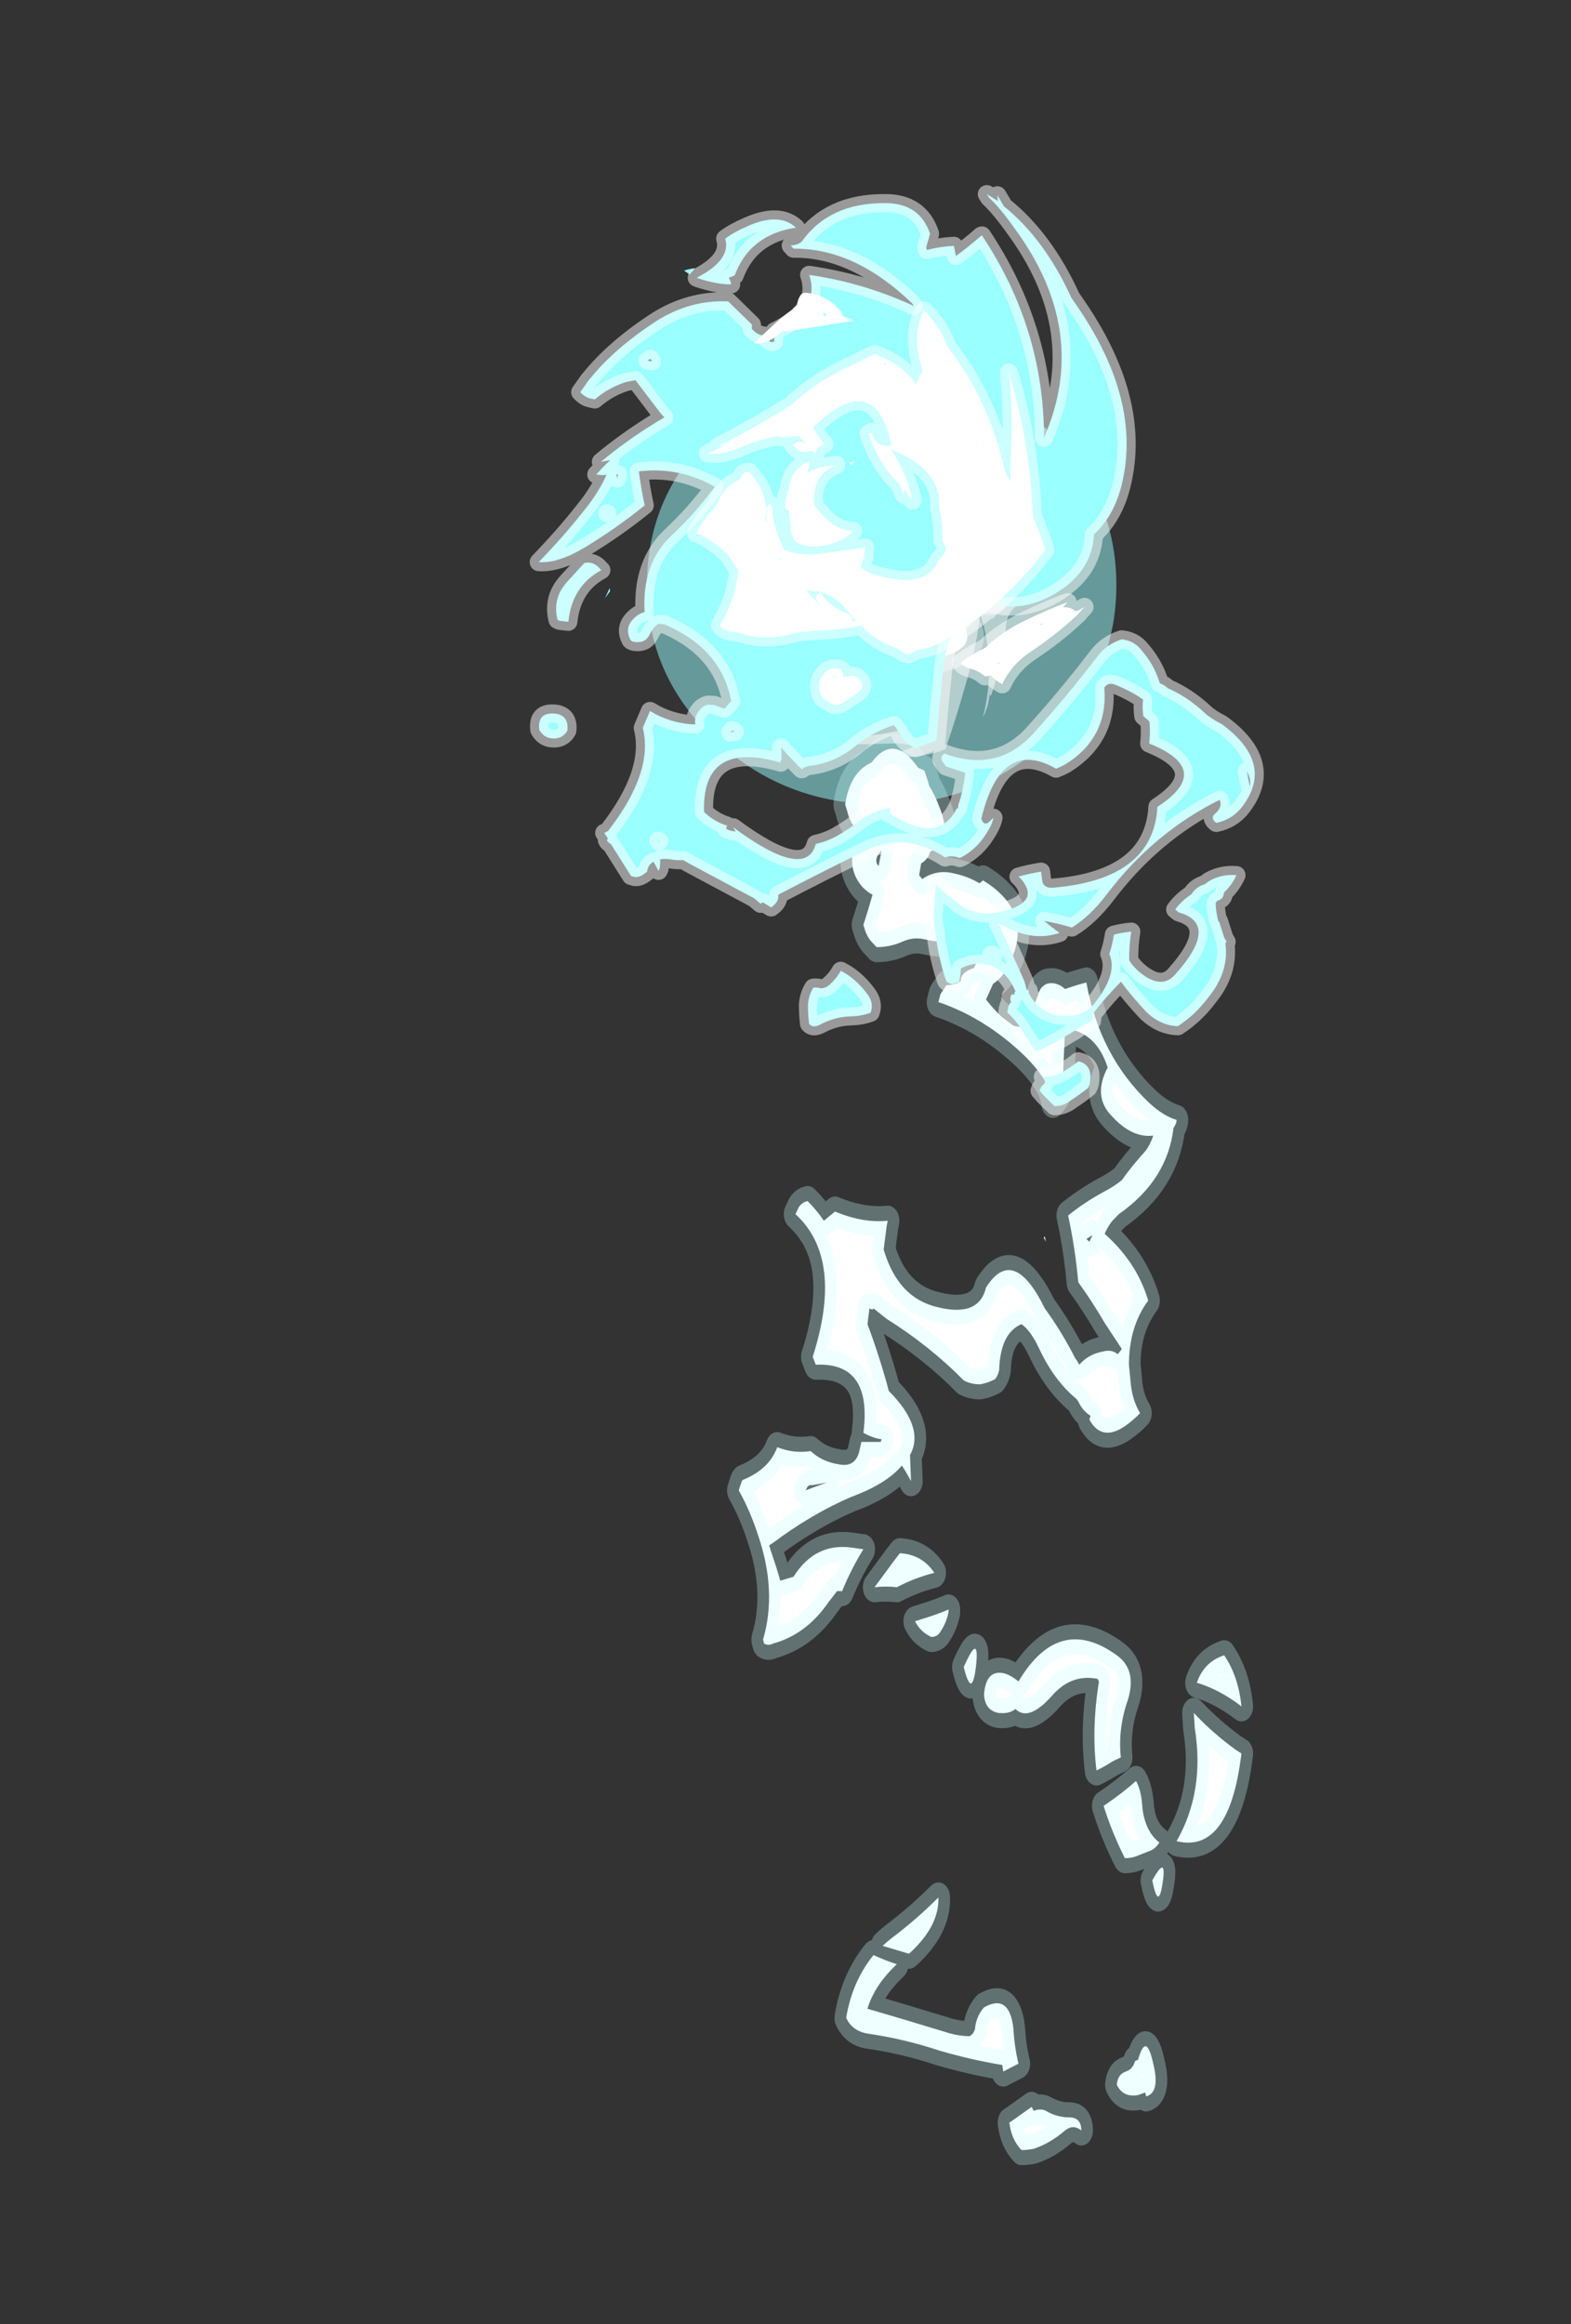<?xml version="1.0" encoding="UTF-8" standalone="no"?>
<svg xmlns:ffdec="https://www.free-decompiler.com/flash" xmlns:xlink="http://www.w3.org/1999/xlink" ffdec:objectType="frame" height="89.4px" width="60.45px" xmlns="http://www.w3.org/2000/svg">
  <rect width="100%" height="100%" fill="#333333" stroke="none"/>
  <g transform="matrix(1.0, 0.0, 0.0, 1.0, 35.4, 16.6)">
    <use ffdec:characterId="992" height="17.3" transform="matrix(1.098, 0.0, 0.0, 0.976, -10.506, -2.537)" width="16.45" xlink:href="#shape0"/>
    <use ffdec:characterId="990" height="15.15" transform="matrix(1.032, 0.0, 0.0, 0.916, -8.62, -1.337)" width="14.3" xlink:href="#shape1"/>
    <use ffdec:characterId="1112" height="28.25" transform="matrix(0.0, -1.007, 0.78, 0.0, -8.301, 67.866)" width="57.0" xlink:href="#shape2"/>
    <use ffdec:characterId="596" height="45.4" transform="matrix(-0.21, -0.569, 0.569, -0.21, -8.158, 32.035)" width="62.65" xlink:href="#shape3"/>
  </g>
  <defs>
    <g id="shape0" transform="matrix(1.0, 0.0, 0.0, 1.0, 8.2, 8.7)">
      <path d="M8.25 -0.05 Q8.25 3.55 5.85 6.05 3.45 8.6 0.05 8.6 -3.4 8.6 -5.8 6.05 -8.2 3.55 -8.2 -0.05 -8.2 -3.65 -5.8 -6.15 -3.4 -8.7 0.05 -8.7 3.45 -8.7 5.85 -6.15 8.25 -3.65 8.25 -0.05" fill="#99ffff" fill-opacity="0.502" fill-rule="evenodd" stroke="none"/>
    </g>
    <g id="shape1" transform="matrix(1.0, 0.0, 0.0, 1.0, 6.9, 7.95)">
      <path d="M2.65 -7.05 Q3.25 -6.3 4.05 -5.5 5.3 -4.25 6.05 -2.9 6.05 -4.3 5.05 -5.45 4.45 -6.15 3.75 -6.8 4.3 -6.6 4.8 -6.35 5.15 -6.15 5.3 -5.75 5.85 -4.55 6.7 -3.55 7.3 -2.8 7.4 -2.0 6.0 -1.75 5.15 -0.6 4.7 0.05 5.4 0.4 L5.6 0.5 5.45 0.55 Q4.7 0.9 4.65 1.75 4.65 2.05 4.5 2.3 4.55 2.8 4.4 3.35 4.3 4.0 4.1 4.6 L4.05 4.55 Q4.0 5.1 3.8 5.5 4.3 3.3 3.7 1.15 3.55 2.6 3.15 4.15 2.8 5.55 2.4 6.85 1.65 7.2 0.5 7.2 L0.0 7.2 Q0.7 7.0 1.3 6.7 L0.65 6.6 Q-0.6 6.65 -1.85 6.65 -2.2 6.4 -2.5 6.15 -0.4 6.6 1.5 5.75 -0.1 5.45 -1.85 5.55 -2.55 5.55 -3.15 5.3 L-3.5 4.5 Q-3.1 4.4 -2.65 4.0 L-3.2 4.0 Q-2.9 3.55 -3.0 3.0 -3.15 2.2 -4.0 2.2 -4.15 2.2 -4.3 2.35 -5.2 2.95 -4.9 3.7 -5.25 3.55 -5.6 3.5 L-5.8 3.4 Q-6.8 1.45 -4.2 0.3 -4.0 0.2 -3.85 0.05 -2.1 0.7 -0.35 -0.8 -1.2 -0.6 -2.1 -0.5 L-2.5 -0.5 Q-1.6 -1.1 -1.4 -2.1 -1.05 -3.75 -3.0 -3.6 -3.7 -3.4 -4.25 -2.95 L-4.3 -3.35 Q-4.55 -4.65 -3.15 -5.35 L-2.6 -5.65 -1.85 -5.6 Q-0.45 -5.55 0.75 -6.1 0.15 -6.25 -0.5 -6.4 -1.15 -6.5 -1.75 -6.45 L-2.0 -6.4 Q-1.8 -6.65 -1.55 -7.0 -1.35 -7.3 -1.1 -7.5 L-0.6 -7.95 Q-0.05 -7.65 0.6 -7.6 1.05 -7.55 1.25 -7.15 L2.65 -7.05 M-6.8 5.85 Q-6.55 5.75 -6.75 5.95 -7.0 6.25 -6.8 5.85 M-5.8 -2.4 Q-5.6 -2.75 -5.35 -3.0 -5.25 -2.7 -5.55 -2.25 -5.8 -1.9 -5.95 -1.9 -5.95 -2.15 -5.8 -2.4" fill="#ffffff" fill-opacity="0.502" fill-rule="evenodd" stroke="none"/>
      <path d="M2.95 -4.4 Q3.15 -4.2 3.1 -3.8 3.05 -3.55 2.8 -3.5 L2.45 -3.4 Q2.15 -3.6 2.05 -3.85 2.0 -4.05 2.0 -4.3 L2.0 -4.4 2.15 -4.6 2.25 -4.7 2.25 -4.75 Q2.65 -4.7 2.95 -4.4 M0.1 -4.0 Q0.0 -3.7 -0.3 -3.7 -0.7 -3.75 -0.85 -4.15 L-0.85 -4.35 Q-0.75 -4.6 -0.55 -4.7 L-0.4 -4.7 Q-0.1 -4.7 0.05 -4.45 0.2 -4.25 0.1 -4.0 M-2.3 -0.75 Q-2.5 -1.1 -2.2 -1.8 -1.65 -3.05 -0.25 -2.9 L0.25 -2.85 0.55 -2.75 0.6 -2.65 0.8 -2.3 Q0.95 -2.05 0.95 -1.75 1.9 -2.0 2.75 -1.65 3.15 -1.5 3.3 -1.15 3.25 -0.3 2.6 0.25 L2.2 0.6 Q4.35 2.55 1.95 3.05 1.6 3.15 1.55 2.7 1.5 1.55 2.0 0.75 L1.7 1.0 Q1.4 1.2 0.95 1.2 L0.8 1.1 Q0.65 0.9 0.6 0.7 0.55 0.55 0.55 0.35 0.6 0.25 0.75 0.2 1.2 0.05 1.55 0.4 L1.6 0.5 2.0 0.25 Q2.4 -0.05 2.5 -0.6 L2.55 -0.8 2.5 -0.85 Q2.1 -1.15 1.65 -1.1 L1.65 -1.0 Q1.75 -0.8 1.6 -0.6 L1.25 -0.3 Q0.65 -0.5 0.2 -0.15 -0.2 0.15 -0.65 0.05 L-0.85 -0.15 -0.85 -0.3 -1.85 -0.4 Q-1.4 -0.65 -0.95 -1.05 L-2.3 -0.75 M4.0 -0.75 L4.15 -0.65 4.35 -0.5 4.4 -0.4 Q4.45 -0.2 4.4 0.05 4.35 0.4 4.05 0.6 3.25 0.6 3.45 -0.25 3.55 -0.7 4.0 -0.75 M-1.5 -0.1 Q-1.4 -0.05 -1.3 0.05 -1.15 0.4 -1.25 0.7 -1.4 1.15 -1.8 1.45 -2.95 1.4 -2.5 0.35 -2.3 -0.1 -1.85 -0.2 L-1.5 -0.1 M-0.75 1.5 L-0.2 1.5 Q0.05 1.55 0.15 1.8 0.35 2.35 0.0 2.85 -0.5 3.5 -1.35 3.05 -1.65 2.75 -1.55 2.3 -1.45 1.65 -0.75 1.5" fill="#ffffff" fill-rule="evenodd" stroke="none"/>
      <path d="M2.95 -4.4 Q3.15 -4.2 3.1 -3.8 3.05 -3.55 2.8 -3.5 L2.45 -3.4 Q2.15 -3.6 2.05 -3.85 2.0 -4.05 2.0 -4.3 L2.0 -4.4 2.15 -4.6 2.25 -4.7 2.25 -4.75 Q2.65 -4.7 2.95 -4.4 M0.1 -4.0 Q0.0 -3.7 -0.3 -3.7 -0.7 -3.75 -0.85 -4.15 L-0.85 -4.35 Q-0.75 -4.6 -0.55 -4.7 L-0.4 -4.7 Q-0.1 -4.7 0.05 -4.45 0.2 -4.25 0.1 -4.0 M-2.3 -0.75 Q-2.5 -1.1 -2.2 -1.8 -1.65 -3.05 -0.25 -2.9 L0.25 -2.85 0.55 -2.75 0.6 -2.65 0.8 -2.3 Q0.95 -2.05 0.95 -1.75 1.9 -2.0 2.75 -1.65 3.15 -1.5 3.3 -1.15 3.25 -0.3 2.6 0.25 L2.2 0.6 Q4.35 2.55 1.95 3.05 1.6 3.15 1.55 2.7 1.5 1.55 2.0 0.75 L1.7 1.0 Q1.4 1.2 0.95 1.2 L0.8 1.1 Q0.65 0.9 0.6 0.7 0.55 0.55 0.55 0.35 0.6 0.25 0.75 0.2 1.2 0.05 1.55 0.4 L1.6 0.5 2.0 0.25 Q2.4 -0.05 2.5 -0.6 L2.55 -0.8 2.5 -0.85 Q2.1 -1.15 1.65 -1.1 L1.65 -1.0 Q1.75 -0.8 1.6 -0.6 L1.25 -0.3 Q0.65 -0.5 0.2 -0.15 -0.2 0.15 -0.65 0.05 L-0.85 -0.15 -0.85 -0.3 -1.85 -0.4 M4.0 -0.75 L4.15 -0.65 4.35 -0.5 4.4 -0.4 Q4.45 -0.2 4.4 0.05 4.35 0.4 4.05 0.6 3.25 0.6 3.45 -0.25 3.55 -0.7 4.0 -0.75 M-1.5 -0.1 Q-1.4 -0.05 -1.3 0.05 -1.15 0.4 -1.25 0.7 -1.4 1.15 -1.8 1.45 -2.95 1.4 -2.5 0.35 -2.3 -0.1 -1.85 -0.2 L-1.5 -0.1 M-0.75 1.5 L-0.2 1.5 Q0.05 1.55 0.15 1.8 0.35 2.35 0.0 2.85 -0.5 3.5 -1.35 3.05 -1.65 2.75 -1.55 2.3 -1.45 1.65 -0.75 1.5 Z" fill="none" stroke="#ffffff" stroke-linecap="round" stroke-linejoin="round" stroke-opacity="0.353" stroke-width="1.25"/>
    </g>
    <g id="shape2" transform="matrix(1.0, 0.0, 0.0, 1.0, 55.9, 9.75)">
      <path d="M-49.1 -2.75 Q-47.7 -2.45 -46.7 -1.4 -46.9 -0.85 -47.05 -0.25 -47.85 -1.35 -48.75 -1.7 L-49.15 0.05 -49.7 2.4 Q-49.8 2.9 -49.8 3.35 L-49.7 3.5 -49.55 3.6 Q-49.05 3.65 -48.7 4.05 -48.15 5.3 -49.5 5.5 -50.2 5.55 -50.85 5.75 L-51.15 5.0 -50.9 4.95 Q-50.7 3.4 -50.35 1.85 -49.9 0.1 -49.7 -1.7 -49.6 -2.45 -49.1 -2.75 M-34.8 -6.8 L-34.65 -6.85 Q-32.8 -6.15 -30.65 -7.1 -29.7 -7.5 -28.95 -8.05 L-28.6 -7.9 -28.55 -7.85 Q-28.15 -6.55 -27.3 -6.15 -27.55 -5.35 -27.45 -4.5 -27.85 -3.95 -27.95 -3.15 -28.1 -2.3 -27.45 -2.1 L-27.1 -2.0 Q-27.1 -1.5 -27.1 -1.05 L-27.0 -1.0 Q-26.95 -1.45 -26.75 -1.9 -24.05 -1.45 -24.15 -4.25 L-23.85 -4.4 Q-20.1 -2.85 -18.4 -5.25 L-18.15 -5.1 Q-17.95 -4.95 -17.9 -4.65 -18.25 -4.2 -18.65 -3.85 L-18.3 -3.3 Q-18.75 -1.9 -18.65 -0.7 L-18.85 -0.75 -19.75 -0.9 Q-21.6 -0.2 -21.95 1.75 -22.35 3.8 -21.2 4.15 -19.55 5.5 -22.0 7.05 -22.85 7.85 -23.9 8.55 -24.0 8.65 -24.15 8.75 -23.75 9.2 -23.65 9.9 -23.55 10.35 -23.75 10.65 L-23.55 10.85 -22.55 10.0 Q-21.75 9.4 -21.0 8.7 -19.7 8.55 -18.45 8.2 -17.95 9.0 -17.55 9.95 -17.35 10.45 -17.1 10.85 -16.55 11.35 -16.0 12.0 -15.75 12.25 -15.4 12.4 -15.5 11.35 -14.65 10.35 -13.9 9.4 -12.8 10.15 -11.45 9.6 -11.3 8.05 L-13.05 7.95 Q-13.7 8.0 -14.15 7.45 -13.35 7.35 -12.35 6.05 -10.9 4.1 -10.3 1.8 -10.15 1.85 -10.0 1.9 L-9.65 2.2 Q-9.65 2.6 -9.5 2.9 -9.15 2.9 -9.0 3.55 -8.7 3.75 -8.35 3.9 -7.8 4.1 -7.5 4.45 L-7.55 4.25 -7.6 3.6 Q-7.6 3.2 -7.35 2.85 L-8.0 2.2 Q-8.0 1.65 -7.9 1.1 -7.8 0.55 -8.0 0.0 -8.2 -0.6 -8.2 -1.25 L-7.95 -1.55 Q-7.8 -1.7 -7.6 -1.8 L-7.35 -1.9 Q-6.75 -1.65 -6.2 -1.45 -6.1 -1.7 -5.9 -1.95 -5.1 -2.85 -3.95 -2.15 -3.75 -2.25 -3.6 -2.35 -3.35 -2.6 -3.0 -2.7 L-2.75 -2.8 Q-1.5 -2.55 -1.15 -1.5 0.0 -0.4 -1.35 0.8 L-1.45 1.1 Q-1.75 1.25 -2.05 1.35 -2.35 1.6 -2.75 1.8 -4.2 2.6 -4.55 1.4 L-4.75 1.3 Q-4.95 1.1 -5.0 0.95 L-5.45 0.85 -5.6 1.0 Q-5.2 1.75 -5.4 2.65 -5.5 3.25 -5.75 3.8 L-5.75 3.85 -5.65 4.0 Q-6.9 6.65 -9.0 5.2 -9.4 4.9 -9.6 4.5 L-10.2 4.15 Q-10.55 4.5 -10.85 4.9 L-11.2 5.5 -11.25 5.8 Q-11.1 6.05 -10.7 6.35 L-10.6 6.3 -10.6 6.4 Q-10.3 6.6 -9.95 6.75 -9.7 6.85 -9.6 7.15 -9.55 7.4 -9.6 7.6 -9.65 7.85 -9.8 8.05 -9.65 8.6 -9.55 9.1 -12.35 9.75 -14.15 12.2 -14.65 12.9 -14.8 13.55 -14.95 13.55 -15.1 13.4 -17.1 13.1 -18.4 10.7 L-18.6 10.45 Q-18.8 10.2 -19.15 10.0 -20.25 11.6 -21.7 12.15 -22.7 11.2 -24.15 11.2 L-24.95 11.3 Q-25.55 11.4 -26.0 11.75 -26.25 11.45 -26.5 11.0 -27.1 9.85 -26.25 9.25 L-26.1 9.3 Q-25.9 8.9 -25.55 8.7 L-25.45 8.6 Q-24.75 7.5 -23.5 6.75 -22.85 6.35 -22.6 5.9 -22.95 4.85 -24.35 4.8 -24.55 4.75 -24.7 4.6 -24.85 4.25 -24.9 3.85 -24.9 3.4 -24.75 3.05 -23.45 1.4 -22.4 -0.75 L-22.0 -1.4 -22.05 -1.45 -22.0 -1.6 -22.6 -1.7 -22.7 -1.65 Q-23.75 -1.15 -24.85 -0.75 L-25.15 -0.65 Q-26.55 1.15 -27.6 0.4 L-28.6 0.45 Q-28.3 0.25 -28.0 0.0 -28.7 -0.75 -29.2 -2.5 -29.85 -4.45 -30.95 -6.35 L-31.05 -6.55 -31.3 -6.45 Q-31.85 -6.2 -32.4 -6.0 L-32.25 -5.35 Q-30.9 -4.25 -31.15 -2.35 L-31.2 -1.9 Q-31.95 -2.5 -32.8 -2.95 L-32.8 -3.2 -33.2 -3.6 Q-34.45 -4.7 -34.8 -6.35 -34.9 -6.6 -34.8 -6.8 M-32.65 -1.35 L-31.6 -0.35 -31.35 -0.1 Q-31.4 1.0 -32.1 1.6 -32.3 0.6 -32.65 -0.25 -32.6 -0.8 -32.65 -1.35 M-28.75 -4.55 L-28.8 -4.65 -28.95 -4.75 Q-28.8 -4.25 -28.65 -3.7 L-28.75 -4.4 -28.75 -4.55 M-5.1 -1.15 L-4.5 -1.0 -4.7 -1.2 Q-4.95 -1.35 -5.1 -1.15 M-46.05 -0.5 Q-45.35 0.7 -44.5 1.8 -45.6 1.85 -46.65 0.35 L-46.35 -0.95 Q-46.2 -0.75 -46.05 -0.5 M-19.25 7.05 L-19.45 7.1 -19.3 7.0 -19.25 7.05 M-19.2 9.4 L-19.35 9.1 -19.45 9.25 -19.2 9.4 M-34.55 1.45 Q-34.35 0.9 -33.95 0.65 L-33.85 1.05 Q-33.7 1.7 -33.5 2.3 L-33.6 2.3 Q-34.0 2.2 -34.35 1.9 -34.55 1.75 -34.55 1.45 M-35.7 3.65 Q-36.95 3.45 -35.7 3.05 -34.3 3.85 -35.7 3.65 M-37.45 4.75 Q-37.35 4.1 -36.75 4.05 -35.75 4.15 -35.95 5.1 -36.05 5.45 -36.25 5.75 -33.65 7.75 -35.25 10.6 -35.8 11.6 -36.95 11.15 -38.05 10.65 -39.15 10.8 L-39.3 10.4 Q-39.5 10.0 -39.65 9.6 -38.1 9.35 -36.35 9.7 -36.25 9.75 -36.15 9.65 -35.95 8.35 -36.8 7.4 -37.8 6.25 -37.3 5.6 -37.5 5.3 -37.45 4.75 M-43.85 12.35 Q-42.8 13.1 -44.0 12.85 -45.0 12.65 -43.85 12.35 M-38.85 16.45 L-39.0 16.75 Q-42.85 16.15 -42.35 13.55 -40.45 14.95 -38.05 14.45 L-37.45 14.4 Q-38.2 15.3 -38.85 16.45 M-41.0 9.95 L-40.95 10.05 Q-40.5 10.9 -40.05 11.55 -40.4 11.8 -40.95 11.85 -41.95 11.95 -42.4 12.7 -42.6 12.55 -42.7 12.3 L-42.9 11.65 Q-43.0 11.35 -43.0 11.0 -42.0 10.35 -41.0 9.95 M-37.2 16.75 Q-36.55 15.65 -36.3 14.55 -35.5 14.9 -35.25 15.9 -36.05 16.6 -37.2 16.75 M-54.1 6.5 Q-54.15 6.2 -54.15 5.9 -53.75 5.4 -53.1 5.3 L-53.05 5.4 -52.5 6.4 -52.65 6.5 Q-52.55 6.85 -52.65 7.1 -52.9 7.65 -52.9 8.25 -52.9 8.85 -53.4 8.85 -53.15 8.45 -53.4 8.05 -53.9 7.3 -54.1 6.5 M-50.7 11.65 Q-49.6 12.05 -50.85 12.4 -51.95 12.75 -52.1 12.05 L-51.95 12.0 -52.05 11.65 Q-52.15 10.9 -51.65 10.6 -51.25 10.65 -51.15 11.05 -51.05 11.4 -50.75 11.5 L-50.7 11.65" fill="#ffffff" fill-rule="evenodd" stroke="none"/>
      <path d="M-49.1 -2.75 Q-49.6 -2.45 -49.7 -1.7 -49.9 0.1 -50.35 1.85 -50.7 3.4 -50.9 4.95 L-51.15 5.0 -50.85 5.75 Q-50.2 5.55 -49.5 5.5 -48.15 5.3 -48.7 4.05 -49.05 3.65 -49.55 3.6 L-49.7 3.5 -49.8 3.35 Q-49.8 2.9 -49.7 2.4 L-49.15 0.05 -48.75 -1.7 Q-47.85 -1.35 -47.05 -0.25 -46.9 -0.85 -46.7 -1.4 -47.7 -2.45 -49.1 -2.75 M-34.8 -6.8 L-34.65 -6.85 Q-32.8 -6.15 -30.65 -7.1 -29.7 -7.5 -28.95 -8.05 L-28.6 -7.9 -28.55 -7.85 Q-28.15 -6.55 -27.3 -6.15 -27.55 -5.35 -27.45 -4.5 -27.85 -3.95 -27.95 -3.15 -28.1 -2.3 -27.45 -2.1 L-27.1 -2.0 Q-27.1 -1.5 -27.1 -1.05 L-27.0 -1.0 Q-26.95 -1.45 -26.75 -1.9 -24.05 -1.45 -24.15 -4.25 L-23.85 -4.4 Q-20.1 -2.85 -18.4 -5.25 L-18.15 -5.1 Q-17.95 -4.95 -17.9 -4.65 -18.25 -4.2 -18.65 -3.85 L-18.3 -3.3 Q-18.75 -1.9 -18.65 -0.7 L-18.85 -0.75 -19.75 -0.9 Q-21.6 -0.2 -21.95 1.75 -22.35 3.8 -21.2 4.15 -19.55 5.5 -22.0 7.05 -22.85 7.85 -23.9 8.55 -24.0 8.65 -24.15 8.75 -23.75 9.2 -23.65 9.9 -23.55 10.35 -23.75 10.65 L-23.55 10.85 -22.55 10.0 Q-21.75 9.4 -21.0 8.7 -19.7 8.55 -18.45 8.2 -17.95 9.0 -17.55 9.95 -17.35 10.45 -17.1 10.85 -16.55 11.35 -16.0 12.0 -15.75 12.25 -15.4 12.4 -15.5 11.35 -14.65 10.35 -13.9 9.4 -12.8 10.15 -11.45 9.6 -11.3 8.05 L-13.05 7.95 Q-13.7 8.0 -14.15 7.45 -13.35 7.35 -12.35 6.05 -10.9 4.1 -10.3 1.8 -10.15 1.85 -10.0 1.9 L-9.65 2.2 Q-9.65 2.6 -9.5 2.9 -9.15 2.9 -9.0 3.55 -8.7 3.75 -8.35 3.9 -7.8 4.1 -7.5 4.45 L-7.55 4.25 -7.6 3.6 Q-7.6 3.2 -7.35 2.85 L-8.0 2.2 Q-8.0 1.65 -7.9 1.1 -7.8 0.55 -8.0 0.0 -8.2 -0.6 -8.2 -1.25 L-7.95 -1.55 Q-7.8 -1.7 -7.6 -1.8 L-7.35 -1.9 Q-6.75 -1.65 -6.2 -1.45 -6.1 -1.7 -5.9 -1.95 -5.1 -2.85 -3.95 -2.15 -3.75 -2.25 -3.6 -2.35 -3.35 -2.6 -3.0 -2.7 L-2.75 -2.8 Q-1.5 -2.55 -1.15 -1.5 0.0 -0.4 -1.35 0.8 L-1.45 1.1 Q-1.75 1.25 -2.05 1.35 -2.35 1.6 -2.75 1.8 -4.2 2.6 -4.55 1.4 L-4.75 1.3 Q-4.95 1.1 -5.0 0.95 L-5.45 0.85 -5.6 1.0 Q-5.2 1.75 -5.4 2.65 -5.5 3.25 -5.75 3.8 L-5.75 3.85 -5.65 4.0 Q-6.9 6.65 -9.0 5.2 -9.4 4.9 -9.6 4.5 L-10.2 4.15 Q-10.55 4.5 -10.85 4.9 L-11.2 5.5 -11.25 5.8 Q-11.1 6.05 -10.7 6.35 L-10.6 6.3 -10.6 6.4 Q-10.3 6.6 -9.95 6.75 -9.7 6.85 -9.6 7.15 -9.55 7.4 -9.6 7.6 -9.65 7.85 -9.8 8.05 -9.65 8.6 -9.55 9.1 -12.35 9.75 -14.15 12.2 -14.65 12.9 -14.8 13.55 -14.95 13.55 -15.1 13.4 -17.1 13.1 -18.4 10.7 L-18.6 10.45 Q-18.8 10.2 -19.15 10.0 -20.25 11.6 -21.7 12.15 -22.7 11.2 -24.15 11.2 L-24.95 11.3 Q-25.55 11.4 -26.0 11.75 -26.25 11.45 -26.5 11.0 -27.1 9.85 -26.25 9.25 L-26.1 9.3 Q-25.9 8.9 -25.55 8.7 L-25.45 8.6 Q-24.75 7.5 -23.5 6.75 -22.85 6.35 -22.6 5.9 -22.95 4.85 -24.35 4.8 -24.55 4.75 -24.7 4.6 -24.85 4.25 -24.9 3.85 -24.9 3.4 -24.75 3.05 -23.45 1.4 -22.4 -0.75 L-22.0 -1.4 -22.05 -1.45 -22.0 -1.6 -22.6 -1.7 -22.7 -1.65 Q-23.75 -1.15 -24.85 -0.75 L-25.15 -0.65 Q-26.55 1.15 -27.6 0.4 L-28.6 0.45 Q-28.3 0.25 -28.0 0.0 -28.7 -0.75 -29.2 -2.5 -29.85 -4.45 -30.95 -6.35 L-31.05 -6.55 -31.3 -6.45 Q-31.85 -6.2 -32.4 -6.0 L-32.25 -5.35 Q-30.9 -4.25 -31.15 -2.35 L-31.2 -1.9 Q-31.95 -2.5 -32.8 -2.95 L-32.8 -3.2 -33.2 -3.6 Q-34.45 -4.7 -34.8 -6.35 -34.9 -6.6 -34.8 -6.8 M-32.65 -1.35 L-31.6 -0.35 -31.35 -0.1 Q-31.4 1.0 -32.1 1.6 -32.3 0.6 -32.65 -0.25 -32.6 -0.8 -32.65 -1.35 M-28.75 -4.55 L-28.8 -4.65 -28.95 -4.75 Q-28.8 -4.25 -28.65 -3.7 L-28.75 -4.4 -28.75 -4.55 M-5.1 -1.15 L-4.5 -1.0 -4.7 -1.2 Q-4.95 -1.35 -5.1 -1.15 M-46.05 -0.5 Q-45.35 0.7 -44.5 1.8 -45.6 1.85 -46.65 0.35 L-46.35 -0.95 Q-46.2 -0.75 -46.05 -0.5 M-19.2 9.4 L-19.35 9.1 -19.45 9.25 -19.2 9.4 M-34.55 1.45 Q-34.55 1.75 -34.35 1.9 -34.0 2.2 -33.6 2.3 L-33.5 2.3 Q-33.7 1.7 -33.85 1.05 L-33.95 0.65 Q-34.35 0.9 -34.55 1.45 M-35.7 3.65 Q-36.95 3.45 -35.7 3.05 -34.3 3.85 -35.7 3.65 M-37.45 4.75 Q-37.35 4.1 -36.75 4.05 -35.75 4.15 -35.95 5.1 -36.05 5.45 -36.25 5.75 -33.65 7.75 -35.25 10.6 -35.8 11.6 -36.95 11.15 -38.05 10.65 -39.15 10.8 L-39.3 10.4 Q-39.5 10.0 -39.65 9.6 -38.1 9.35 -36.35 9.7 -36.25 9.75 -36.15 9.65 -35.95 8.35 -36.8 7.4 -37.8 6.25 -37.3 5.6 -37.5 5.3 -37.45 4.75 M-43.85 12.35 Q-42.8 13.1 -44.0 12.85 -45.0 12.65 -43.85 12.35 M-41.0 9.95 Q-42.0 10.35 -43.0 11.0 -43.0 11.35 -42.9 11.65 L-42.7 12.3 Q-42.6 12.55 -42.4 12.7 -41.95 11.95 -40.95 11.85 -40.4 11.8 -40.05 11.55 -40.5 10.9 -40.95 10.05 L-41.0 9.95 M-38.85 16.45 Q-38.2 15.3 -37.45 14.4 L-38.05 14.45 Q-40.45 14.95 -42.35 13.55 -42.85 16.15 -39.0 16.75 L-38.85 16.45 M-37.2 16.75 Q-36.55 15.65 -36.3 14.55 -35.5 14.9 -35.25 15.9 -36.05 16.6 -37.2 16.75 M-54.1 6.5 Q-53.9 7.3 -53.4 8.05 -53.15 8.45 -53.4 8.85 -52.9 8.85 -52.9 8.25 -52.9 7.65 -52.65 7.1 -52.55 6.85 -52.65 6.5 L-52.5 6.4 -53.05 5.4 -53.1 5.3 Q-53.75 5.4 -54.15 5.9 -54.15 6.2 -54.1 6.5 M-50.7 11.65 Q-49.6 12.05 -50.85 12.4 -51.95 12.75 -52.1 12.05 L-51.95 12.0 -52.05 11.65 Q-52.15 10.9 -51.65 10.6 -51.25 10.65 -51.15 11.05 -51.05 11.4 -50.75 11.5 L-50.7 11.65 Z" fill="none" stroke="#ccffff" stroke-linecap="round" stroke-linejoin="round" stroke-opacity="0.302" stroke-width="1.15"/>
    </g>
    <g id="shape3" transform="matrix(1.0, 0.0, 0.0, 1.0, 40.5, 27.9)">
      <path d="M14.75 -15.55 L14.8 -15.45 Q16.05 -13.35 16.75 -10.3 17.3 -7.8 16.35 -5.55 L14.45 -4.65 14.2 -4.75 Q13.7 -4.55 13.55 -4.2 L13.05 -3.95 Q12.95 -3.9 12.95 -3.7 L13.55 -3.45 Q13.85 -0.2 16.15 -0.15 14.5 2.9 12.0 5.4 L12.2 5.35 Q16.75 3.15 18.05 -0.5 L18.3 -0.6 18.25 -0.35 Q18.2 -0.1 18.3 0.15 20.0 2.65 18.75 5.95 18.0 8.0 15.95 7.95 15.65 7.75 15.4 7.55 15.25 7.4 15.05 7.4 14.95 8.3 14.7 9.1 L14.05 9.0 Q14.3 9.9 14.7 10.95 L14.7 11.0 Q7.8 12.65 1.3 10.25 6.6 15.35 14.4 13.1 15.9 12.7 16.8 12.25 L17.05 12.2 16.4 12.7 16.75 12.8 15.95 12.95 Q13.1 14.65 9.05 14.95 L8.05 15.2 Q1.5 16.75 -2.8 14.1 -4.8 12.9 -5.55 11.1 -7.8 10.15 -8.25 7.3 -8.6 4.9 -7.25 3.25 -7.5 0.55 -10.0 -0.7 -12.2 -1.8 -14.35 -2.8 L-14.35 -4.2 Q-13.95 -4.65 -13.3 -4.8 -12.9 -4.85 -12.5 -5.0 -12.45 -6.4 -12.85 -7.6 -13.45 -9.2 -13.1 -10.8 -13.0 -11.1 -13.1 -11.45 -12.25 -11.85 -11.35 -12.2 -11.75 -12.3 -12.1 -12.45 L-12.15 -12.55 -12.25 -12.55 Q-9.15 -16.75 -13.5 -18.2 -14.3 -17.8 -14.8 -17.15 L-14.85 -17.15 -14.9 -17.2 -15.0 -17.25 Q-15.25 -17.0 -15.35 -16.75 L-15.05 -16.8 Q-19.85 -13.65 -17.85 -12.25 -17.95 -11.6 -17.85 -10.85 L-17.8 -10.6 Q-17.7 -9.95 -17.45 -9.2 -17.1 -8.05 -17.35 -7.05 L-17.7 -7.2 -17.7 -7.15 Q-20.6 -4.95 -18.85 -3.1 L-18.85 -3.0 -18.65 -2.9 Q-18.0 -2.35 -16.9 -1.8 L-16.1 -2.8 -15.75 -2.9 Q-15.4 -3.0 -15.3 -2.6 -17.6 0.05 -16.1 3.05 -14.55 6.0 -12.9 8.6 -12.35 9.45 -12.4 10.45 -12.7 11.05 -13.25 11.3 -14.6 11.85 -15.85 11.75 -16.05 12.0 -16.3 12.1 -17.25 13.1 -18.65 13.8 -19.05 14.0 -19.65 14.55 -23.15 16.85 -25.0 13.95 -25.55 13.1 -25.4 12.05 -24.95 11.75 -24.8 12.25 -24.55 12.8 -24.1 12.75 -24.6 8.1 -27.25 3.95 -28.2 2.45 -28.45 1.15 -27.95 0.5 -27.45 -0.35 -27.7 -0.2 -27.95 -0.05 L-28.5 0.3 Q-28.45 -1.5 -26.85 -2.85 L-26.65 -3.1 -26.6 -3.15 -26.85 -3.1 -30.6 -2.85 -31.15 -2.9 -31.25 -2.8 -31.4 -2.85 Q-33.05 -2.65 -33.6 -1.1 -34.0 0.0 -33.45 0.85 -32.2 2.9 -30.85 2.8 -30.35 3.2 -29.8 3.5 -29.85 4.05 -30.0 4.6 -30.8 4.15 -31.65 3.85 -32.25 3.95 -32.9 4.4 -34.1 5.25 -33.5 6.3 -31.5 10.05 -29.9 7.85 L-29.65 7.7 Q-29.25 8.3 -29.1 9.0 -28.75 9.45 -28.8 10.0 L-28.7 10.35 Q-28.55 11.25 -28.95 12.1 -29.45 11.6 -29.7 11.0 L-29.75 10.95 Q-30.1 10.8 -30.05 10.4 L-30.15 10.25 Q-30.75 10.05 -31.35 10.0 L-31.3 10.05 -32.4 10.0 -32.7 10.05 -32.75 9.95 Q-34.55 9.55 -35.6 7.75 -36.35 6.6 -36.65 5.3 -36.25 4.3 -35.15 3.75 -33.85 3.2 -32.8 2.9 L-32.75 2.9 Q-33.3 1.7 -34.05 0.5 L-34.45 0.3 -34.55 -0.55 -34.65 -0.9 -34.75 -1.45 Q-34.95 -2.4 -35.05 -3.4 L-35.0 -3.7 Q-34.6 -3.85 -34.2 -3.9 L-33.95 -4.0 Q-32.95 -4.1 -32.1 -4.55 -31.65 -4.35 -31.55 -4.1 -31.2 -4.1 -31.1 -3.85 L-31.2 -3.75 Q-31.05 -3.7 -31.0 -3.6 L-30.55 -3.65 Q-29.25 -3.85 -28.65 -4.95 -28.35 -5.6 -28.45 -6.35 -28.8 -6.5 -29.15 -6.7 -29.2 -6.7 -29.2 -6.8 L-29.2 -7.15 Q-29.1 -7.45 -28.85 -7.5 -27.1 -7.45 -25.5 -7.0 -24.8 -6.95 -24.3 -6.6 L-23.75 -6.4 Q-23.25 -6.2 -22.9 -5.9 L-23.05 -5.95 Q-23.15 -5.85 -23.35 -5.75 -23.85 -5.55 -24.15 -5.3 -25.95 -4.4 -26.0 -2.2 -26.1 -0.2 -24.45 -0.8 L-24.25 -0.9 Q-24.3 -0.2 -24.45 0.55 L-25.1 0.4 Q-25.5 0.4 -25.65 0.85 -27.4 7.05 -23.15 8.9 -22.2 13.1 -19.2 9.8 -18.6 10.1 -17.9 10.3 L-17.45 10.05 Q-16.95 10.15 -16.45 10.4 -15.65 9.85 -14.9 9.0 -14.65 8.65 -14.9 8.35 -17.95 7.5 -18.6 4.35 -18.65 4.0 -18.65 3.7 -15.55 1.1 -20.0 -1.85 -20.5 -1.85 -20.35 -1.45 L-20.2 -1.1 Q-20.6 -1.35 -21.0 -1.9 -21.7 -2.8 -21.85 -3.9 L-21.85 -4.0 Q-21.5 -4.4 -21.5 -4.85 -19.05 -6.65 -19.35 -9.5 -19.65 -12.5 -20.05 -15.6 -20.45 -15.7 -20.6 -16.15 L-20.65 -16.3 -20.15 -16.7 -20.2 -16.85 -19.75 -17.1 -16.2 -20.25 -15.9 -20.5 Q-15.8 -20.85 -15.6 -21.2 -15.4 -21.55 -15.35 -21.85 -15.65 -21.95 -15.9 -22.1 -15.95 -22.15 -16.0 -22.2 L-15.35 -22.3 Q-15.4 -22.7 -15.8 -22.9 L-15.9 -23.25 Q-15.95 -23.55 -15.85 -23.75 L-15.7 -23.95 -13.35 -24.45 -13.3 -24.5 Q-13.15 -24.6 -13.05 -24.6 L-12.95 -24.5 -12.55 -24.6 Q-12.55 -24.4 -12.5 -24.3 -10.0 -20.3 -7.15 -20.0 L-6.3 -19.2 Q-7.5 -18.25 -8.1 -16.8 -7.6 -16.7 -7.35 -16.25 -7.15 -15.95 -7.2 -15.6 L-7.35 -15.25 -7.65 -14.9 -7.8 -14.7 Q-7.65 -14.45 -7.5 -14.15 -4.3 -13.6 -1.7 -16.2 -1.4 -16.45 -1.3 -16.8 -1.4 -17.2 -1.75 -17.55 -2.15 -17.95 -1.9 -18.5 -1.8 -18.75 -1.65 -18.8 -0.85 -18.9 -0.5 -18.25 -0.25 -17.8 -0.3 -17.35 2.65 -16.45 3.65 -14.1 4.45 -12.2 5.6 -10.45 L5.65 -10.45 Q7.6 -12.1 8.2 -14.6 7.1 -14.85 6.05 -15.0 5.3 -17.2 4.85 -19.55 4.5 -21.45 5.0 -22.55 L5.25 -22.05 Q6.2 -20.1 7.4 -18.2 8.0 -17.3 8.7 -16.6 8.8 -16.95 8.95 -17.2 9.25 -16.65 9.5 -16.05 L9.6 -16.65 Q10.3 -14.7 10.75 -12.45 L10.85 -11.9 Q11.1 -12.0 11.4 -12.1 L13.7 -12.8 13.8 -13.4 Q13.85 -14.55 13.45 -15.65 L13.65 -15.95 Q13.8 -16.15 14.0 -16.25 L14.2 -16.35 14.75 -15.55 M1.05 -22.6 Q1.1 -22.65 1.15 -22.7 2.55 -22.55 3.2 -21.3 L3.95 -19.85 Q3.85 -19.25 3.25 -19.05 L3.15 -19.0 Q2.85 -21.1 0.8 -22.1 L1.05 -22.6 M1.7 -18.95 L1.4 -19.4 1.9 -18.9 1.7 -18.95 M0.45 -20.55 L0.45 -20.55 M6.4 -17.4 L6.4 -17.4 M8.25 -16.05 L8.5 -15.9 8.5 -16.0 8.25 -16.05 M19.15 -7.5 Q19.15 -7.15 19.05 -6.8 L18.8 -7.25 19.15 -7.5 M14.45 -11.4 L14.65 -11.45 14.6 -11.65 14.45 -11.4 M18.45 -6.9 Q18.75 -4.45 20.15 -4.35 20.35 -3.7 20.4 -2.75 20.55 -0.55 19.25 0.1 19.85 -2.8 17.75 -4.6 L17.75 -5.0 Q17.55 -4.95 17.3 -5.0 17.6 -5.85 18.4 -6.85 L18.45 -6.9 M-27.25 -16.25 Q-26.7 -16.0 -26.35 -15.55 -26.4 -15.35 -26.5 -15.2 -26.7 -14.9 -26.5 -14.45 -26.3 -13.95 -25.95 -13.55 -26.7 -12.85 -27.85 -12.5 -28.6 -12.25 -29.1 -12.7 -29.1 -13.3 -28.9 -13.9 -28.55 -14.85 -28.7 -16.0 -28.75 -16.5 -28.4 -16.6 -27.8 -16.45 -27.25 -16.25 M-37.2 -4.05 Q-37.1 -3.7 -36.7 -3.85 -36.95 -3.25 -36.85 -2.6 -36.75 -2.0 -36.55 -1.4 -37.1 -0.55 -38.2 -1.25 -38.25 -1.3 -38.35 -1.4 -38.55 -2.0 -38.7 -2.65 -38.9 -3.25 -38.7 -3.8 L-37.85 -4.2 -37.45 -4.35 Q-37.25 -4.2 -37.2 -4.05 M-28.4 -4.15 L-28.3 -4.2 -28.3 -4.25 -28.4 -4.15 M-4.35 -24.95 Q-4.75 -24.1 -5.65 -24.55 -6.0 -24.95 -5.85 -25.45 -5.65 -26.1 -5.0 -26.2 -3.9 -25.95 -4.35 -24.95 M-9.4 -14.6 Q-9.3 -14.65 -9.25 -14.75 L-9.35 -14.9 -9.4 -14.6 M-14.25 -21.5 L-14.2 -21.55 -14.25 -21.55 -14.25 -21.5 M-23.95 14.85 Q-23.55 15.1 -23.0 15.0 L-23.9 14.85 -23.95 14.85" fill="#99ffff" fill-rule="evenodd" stroke="none"/>
      <path d="M14.75 -15.55 L14.8 -15.45 Q16.05 -13.35 16.75 -10.3 17.3 -7.8 16.35 -5.55 L14.45 -4.65 14.2 -4.75 Q13.7 -4.55 13.55 -4.2 L13.05 -3.95 Q12.95 -3.9 12.95 -3.7 L13.55 -3.45 Q13.85 -0.2 16.15 -0.15 14.5 2.9 12.0 5.4 L12.2 5.35 Q16.75 3.15 18.05 -0.5 L18.3 -0.6 18.25 -0.35 Q18.2 -0.1 18.3 0.15 20.0 2.65 18.75 5.95 18.0 8.0 15.95 7.95 15.65 7.75 15.4 7.55 15.25 7.4 15.05 7.4 14.95 8.3 14.7 9.1 L14.05 9.0 Q14.3 9.9 14.7 10.95 L14.7 11.0 Q7.8 12.65 1.3 10.25 6.6 15.35 14.4 13.1 15.9 12.7 16.8 12.25 L17.05 12.2 16.4 12.7 16.75 12.8 15.95 12.95 Q13.1 14.65 9.05 14.95 L8.05 15.2 Q1.5 16.75 -2.8 14.1 -4.8 12.9 -5.55 11.1 -7.8 10.15 -8.25 7.3 -8.6 4.9 -7.25 3.25 -7.5 0.55 -10.0 -0.7 -12.2 -1.8 -14.35 -2.8 L-14.35 -4.2 Q-13.95 -4.65 -13.3 -4.8 -12.9 -4.85 -12.5 -5.0 -12.45 -6.4 -12.85 -7.6 -13.45 -9.2 -13.1 -10.8 -13.0 -11.1 -13.1 -11.45 -12.25 -11.85 -11.35 -12.2 -11.75 -12.3 -12.1 -12.45 L-12.15 -12.55 -12.25 -12.55 Q-9.15 -16.75 -13.5 -18.2 -14.3 -17.8 -14.8 -17.15 L-14.85 -17.15 -14.9 -17.2 -15.0 -17.25 Q-15.25 -17.0 -15.35 -16.75 L-15.05 -16.8 Q-19.85 -13.65 -17.85 -12.25 -17.95 -11.6 -17.85 -10.85 L-17.8 -10.6 Q-17.7 -9.95 -17.45 -9.2 -17.1 -8.05 -17.35 -7.05 L-17.7 -7.2 -17.7 -7.15 Q-20.6 -4.95 -18.85 -3.1 L-18.85 -3.0 -18.65 -2.9 Q-18.0 -2.35 -16.9 -1.8 L-16.1 -2.8 -15.75 -2.9 Q-15.4 -3.0 -15.3 -2.6 -17.6 0.05 -16.1 3.05 -14.55 6.0 -12.9 8.6 -12.35 9.45 -12.4 10.45 -12.7 11.05 -13.25 11.3 -14.6 11.85 -15.85 11.75 -16.05 12.0 -16.3 12.1 -17.25 13.1 -18.65 13.8 -19.05 14.0 -19.65 14.55 -23.15 16.85 -25.0 13.95 -25.55 13.1 -25.4 12.05 -24.95 11.75 -24.8 12.25 -24.55 12.8 -24.1 12.75 -24.6 8.1 -27.25 3.95 -28.2 2.45 -28.45 1.15 -27.95 0.5 -27.45 -0.35 -27.7 -0.2 -27.95 -0.05 L-28.5 0.3 Q-28.45 -1.5 -26.85 -2.85 L-26.65 -3.1 -26.6 -3.15 -26.85 -3.1 -30.6 -2.85 -31.15 -2.9 -31.25 -2.8 -31.4 -2.85 Q-33.05 -2.65 -33.6 -1.1 -34.0 0.0 -33.45 0.85 -32.2 2.9 -30.85 2.8 -30.35 3.2 -29.8 3.5 -29.85 4.05 -30.0 4.6 -30.8 4.15 -31.65 3.85 -32.25 3.95 -32.9 4.4 -34.1 5.25 -33.5 6.3 -31.5 10.05 -29.9 7.85 L-29.65 7.7 Q-29.25 8.3 -29.1 9.0 -28.75 9.45 -28.8 10.0 L-28.7 10.35 Q-28.55 11.25 -28.95 12.1 -29.45 11.6 -29.7 11.0 L-29.75 10.95 Q-30.1 10.8 -30.05 10.4 L-30.15 10.25 Q-30.75 10.05 -31.35 10.0 L-31.3 10.05 -32.4 10.0 -32.7 10.05 -32.75 9.95 Q-34.55 9.55 -35.6 7.75 -36.35 6.6 -36.65 5.3 -36.25 4.3 -35.15 3.75 -33.85 3.2 -32.8 2.9 L-32.75 2.9 Q-33.3 1.7 -34.05 0.5 L-34.45 0.3 -34.55 -0.55 -34.65 -0.9 -34.75 -1.45 Q-34.95 -2.4 -35.05 -3.4 L-35.0 -3.7 Q-34.6 -3.85 -34.2 -3.9 L-33.95 -4.0 Q-32.95 -4.1 -32.1 -4.55 -31.65 -4.35 -31.55 -4.1 -31.2 -4.1 -31.1 -3.85 L-31.2 -3.75 Q-31.05 -3.7 -31.0 -3.6 L-30.55 -3.65 Q-29.25 -3.85 -28.65 -4.95 -28.35 -5.6 -28.45 -6.35 -28.8 -6.5 -29.15 -6.7 -29.2 -6.7 -29.2 -6.8 L-29.2 -7.15 Q-29.1 -7.45 -28.85 -7.5 -27.1 -7.45 -25.5 -7.0 -24.8 -6.95 -24.3 -6.6 L-23.75 -6.4 Q-23.25 -6.2 -22.9 -5.9 L-23.05 -5.95 Q-23.15 -5.85 -23.35 -5.75 -23.85 -5.55 -24.15 -5.3 -25.95 -4.4 -26.0 -2.2 -26.1 -0.2 -24.45 -0.8 L-24.25 -0.9 Q-24.3 -0.2 -24.45 0.55 L-25.1 0.4 Q-25.5 0.4 -25.65 0.85 -27.4 7.05 -23.15 8.9 -22.2 13.1 -19.2 9.8 -18.6 10.1 -17.9 10.3 L-17.45 10.05 Q-16.95 10.15 -16.45 10.4 -15.65 9.85 -14.9 9.0 -14.65 8.65 -14.9 8.35 -17.95 7.5 -18.6 4.35 -18.65 4.0 -18.65 3.7 -15.55 1.1 -20.0 -1.85 -20.5 -1.85 -20.35 -1.45 L-20.2 -1.1 Q-20.6 -1.35 -21.0 -1.9 -21.7 -2.8 -21.85 -3.9 L-21.85 -4.0 Q-21.5 -4.4 -21.5 -4.85 -19.05 -6.65 -19.35 -9.5 -19.65 -12.5 -20.05 -15.6 -20.45 -15.7 -20.6 -16.15 L-20.65 -16.3 -20.15 -16.7 -20.2 -16.85 -19.75 -17.1 -16.2 -20.25 -15.9 -20.5 Q-15.8 -20.85 -15.6 -21.2 -15.4 -21.55 -15.35 -21.85 -15.65 -21.95 -15.9 -22.1 -15.95 -22.15 -16.0 -22.2 L-15.35 -22.3 Q-15.4 -22.7 -15.8 -22.9 L-15.9 -23.25 Q-15.95 -23.55 -15.85 -23.75 L-15.7 -23.95 -13.35 -24.45 -13.3 -24.5 Q-13.15 -24.6 -13.05 -24.6 L-12.95 -24.5 -12.55 -24.6 Q-12.55 -24.4 -12.5 -24.3 -10.0 -20.3 -7.15 -20.0 L-6.3 -19.2 Q-7.5 -18.25 -8.1 -16.8 -7.6 -16.7 -7.35 -16.25 -7.15 -15.95 -7.2 -15.6 L-7.35 -15.25 -7.65 -14.9 -7.8 -14.7 Q-7.65 -14.45 -7.5 -14.15 -4.3 -13.6 -1.7 -16.2 -1.4 -16.45 -1.3 -16.8 -1.4 -17.2 -1.75 -17.55 -2.15 -17.95 -1.9 -18.5 -1.8 -18.75 -1.65 -18.8 -0.85 -18.9 -0.5 -18.25 -0.25 -17.8 -0.3 -17.35 2.65 -16.45 3.65 -14.1 4.45 -12.2 5.6 -10.45 L5.65 -10.45 Q7.6 -12.1 8.2 -14.6 7.1 -14.85 6.05 -15.0 5.3 -17.2 4.85 -19.55 4.5 -21.45 5.0 -22.55 L5.25 -22.05 Q6.2 -20.1 7.4 -18.2 8.0 -17.3 8.7 -16.6 8.8 -16.95 8.95 -17.2 9.25 -16.65 9.5 -16.05 L9.6 -16.65 Q10.3 -14.7 10.75 -12.45 L10.85 -11.9 Q11.1 -12.0 11.4 -12.1 L13.7 -12.8 13.8 -13.4 Q13.85 -14.55 13.45 -15.65 L13.65 -15.95 Q13.8 -16.15 14.0 -16.25 L14.2 -16.35 14.75 -15.55 M1.05 -22.6 Q1.1 -22.65 1.15 -22.7 2.55 -22.55 3.2 -21.3 L3.95 -19.85 Q3.85 -19.25 3.25 -19.05 L3.15 -19.0 Q2.85 -21.1 0.8 -22.1 L1.05 -22.6 M6.4 -17.4 L6.4 -17.4 M8.25 -16.05 L8.5 -15.9 8.5 -16.0 8.25 -16.05 M14.45 -11.4 L14.6 -11.65 14.65 -11.45 14.45 -11.4 M18.45 -6.9 Q18.75 -4.45 20.15 -4.35 20.35 -3.7 20.4 -2.75 20.55 -0.55 19.25 0.1 19.85 -2.8 17.75 -4.6 L17.75 -5.0 Q17.55 -4.95 17.3 -5.0 17.6 -5.85 18.4 -6.85 L18.45 -6.9 M-27.25 -16.25 Q-26.7 -16.0 -26.35 -15.55 -26.4 -15.35 -26.5 -15.2 -26.7 -14.9 -26.5 -14.45 -26.3 -13.95 -25.95 -13.55 -26.7 -12.85 -27.85 -12.5 -28.6 -12.25 -29.1 -12.7 -29.1 -13.3 -28.9 -13.9 -28.55 -14.85 -28.7 -16.0 -28.75 -16.5 -28.4 -16.6 -27.8 -16.45 -27.25 -16.25 M-37.2 -4.05 Q-37.1 -3.7 -36.7 -3.85 -36.95 -3.25 -36.85 -2.6 -36.75 -2.0 -36.55 -1.4 -37.1 -0.55 -38.2 -1.25 -38.25 -1.3 -38.35 -1.4 -38.55 -2.0 -38.7 -2.65 -38.9 -3.25 -38.7 -3.8 L-37.85 -4.2 -37.45 -4.35 Q-37.25 -4.2 -37.2 -4.05 M-28.4 -4.15 L-28.3 -4.2 -28.3 -4.25 -28.4 -4.15 M-4.35 -24.95 Q-4.75 -24.1 -5.65 -24.55 -6.0 -24.95 -5.85 -25.45 -5.65 -26.1 -5.0 -26.2 -3.9 -25.95 -4.35 -24.95 M-9.4 -14.6 Q-9.3 -14.65 -9.25 -14.75 L-9.35 -14.9 -9.4 -14.6 M-14.25 -21.5 L-14.2 -21.55 -14.25 -21.55 -14.25 -21.5 M-23.95 14.85 Q-23.55 15.1 -23.0 15.0 L-23.9 14.85 -23.95 14.85 Z" fill="none" stroke="#ffffff" stroke-linecap="round" stroke-linejoin="round" stroke-opacity="0.502" stroke-width="1.15"/>
      <path d="M7.95 -9.35 Q8.25 -6.65 8.8 -4.1 9.6 -2.15 9.8 -0.05 L9.85 0.6 Q9.95 1.3 10.0 2.0 8.85 3.4 7.3 3.8 7.55 4.0 7.75 4.25 L7.95 4.5 8.6 4.55 Q10.5 4.75 11.5 5.9 10.3 6.5 8.85 6.5 4.8 7.8 0.1 7.2 L-0.1 7.2 -0.6 7.3 Q0.3 7.6 1.15 7.95 3.55 9.0 5.95 9.6 1.95 9.35 -1.85 8.25 L-3.2 7.85 Q-4.3 7.95 -5.4 7.85 -6.85 5.65 -7.7 3.15 L-7.75 3.15 -7.75 3.0 Q-8.25 1.55 -8.55 0.0 -8.75 -1.0 -8.55 -1.85 L-8.6 -2.6 -8.45 -2.8 -8.05 -3.1 -8.0 -3.1 Q-7.3 -4.1 -5.85 -4.75 -5.65 -6.15 -5.2 -7.5 L-4.9 -8.55 -4.8 -9.3 Q-4.6 -11.0 -3.55 -12.25 -3.3 -13.0 -2.75 -13.15 L-2.45 -12.85 -2.4 -12.75 Q-1.75 -12.05 -0.95 -11.45 -0.6 -11.3 -0.3 -11.05 -0.05 -10.95 0.15 -10.85 L0.55 -10.95 1.2 -11.1 Q2.15 -11.5 3.0 -12.25 3.15 -12.4 3.25 -12.55 3.95 -11.8 4.4 -10.85 L4.95 -10.25 Q5.5 -9.55 5.5 -8.75 L5.7 -8.55 Q5.9 -8.3 5.75 -8.05 3.9 -7.3 2.55 -8.15 L2.3 -8.15 Q2.65 -8.05 3.05 -7.85 L3.3 -7.75 Q3.55 -7.3 2.8 -7.55 1.9 -7.8 0.75 -7.7 L0.35 -7.7 Q-0.35 -6.85 -0.65 -5.8 L-1.3 -2.8 -1.85 -3.1 -1.85 -3.05 Q-2.05 -3.3 -2.35 -3.5 -2.7 -3.35 -2.95 -3.05 -5.3 -0.1 -3.6 1.35 -3.4 2.15 -2.6 1.95 -1.75 2.3 -0.5 2.5 1.7 3.45 4.0 0.85 L3.7 0.95 Q2.05 1.3 0.45 1.05 0.9 0.9 1.3 0.8 L1.0 0.65 1.7 0.65 Q3.2 -0.15 5.4 -0.1 L5.4 0.05 5.45 0.1 Q4.4 0.0 4.2 0.95 L4.2 1.0 Q9.2 1.75 7.0 -3.25 6.3 -3.2 5.75 -2.95 5.7 -3.2 5.65 -3.5 5.5 -3.6 5.35 -3.7 L5.65 -3.85 5.65 -4.0 Q5.7 -4.65 6.3 -4.8 L6.4 -4.85 Q6.55 -4.5 6.3 -4.15 L6.2 -4.05 6.8 -4.3 7.0 -5.1 Q7.1 -5.4 7.25 -5.6 7.45 -6.7 7.4 -7.85 7.3 -9.25 7.75 -10.1 L7.85 -8.9 7.95 -9.35 M4.4 -4.6 Q4.55 -3.95 4.35 -3.2 L4.25 -2.7 Q4.2 -4.45 2.3 -4.9 L1.9 -4.75 Q0.35 -4.25 -0.05 -3.15 -0.25 -3.5 -0.3 -3.85 -0.45 -4.75 -0.15 -5.75 0.05 -6.3 0.4 -6.65 0.5 -6.8 0.7 -6.85 1.2 -6.95 1.65 -6.75 L2.55 -6.55 2.8 -6.7 Q3.4 -6.5 3.8 -6.1 5.05 -5.45 5.05 -4.25 4.8 -4.3 4.4 -4.6 M1.75 -1.2 L1.7 -1.25 1.85 -1.25 1.75 -1.2 M3.9 -1.8 L4.1 -1.9 4.05 -1.55 Q4.0 -1.7 3.9 -1.8 M13.4 -0.2 L13.35 0.0 13.6 -0.1 13.4 -0.2 M13.4 -2.95 L13.35 -3.1 Q12.9 -4.2 13.3 -4.95 L14.05 -3.15 Q14.3 -2.55 14.45 -1.9 L14.5 -1.85 14.6 -1.55 Q14.9 -1.4 15.1 -1.15 15.2 -1.05 15.2 -0.85 14.75 0.3 13.5 0.85 13.15 1.0 12.95 0.95 12.7 1.25 12.45 1.5 L13.1 -1.85 Q13.2 -2.45 13.4 -2.95 M9.1 2.45 L9.25 2.45 9.25 2.3 9.1 2.45 M6.2 2.95 L6.25 2.95 6.25 2.9 6.2 2.95 M2.1 6.45 L1.85 6.55 2.25 6.45 2.1 6.45 M-0.2 -8.0 L-0.05 -8.15 -0.15 -8.15 -0.2 -8.0 M-9.3 -8.65 Q-8.4 -8.8 -7.95 -8.1 -7.55 -7.5 -8.05 -6.9 -8.1 -6.9 -8.15 -6.9 -8.5 -6.85 -8.5 -7.05 L-8.6 -6.6 Q-8.65 -6.15 -9.1 -6.0 -9.6 -5.9 -9.75 -6.35 -9.95 -7.0 -10.05 -7.6 L-10.05 -7.95 -9.95 -8.15 -9.6 -8.45 -9.3 -8.65 M-8.3 -7.5 L-8.4 -7.35 -8.45 -7.15 -8.35 -7.35 Q-8.05 -7.7 -8.3 -7.5 M-2.95 -6.45 L-2.55 -7.25 Q-3.15 -7.05 -3.75 -6.75 -3.5 -6.8 -3.25 -6.9 -3.05 -6.7 -2.95 -6.45 -4.05 -6.25 -4.75 -5.4 -5.05 -5.05 -5.4 -5.2 L-5.5 -4.95 -4.7 -5.25 Q-3.6 -5.55 -2.95 -6.45 M-11.15 2.55 L-11.1 2.75 -11.05 2.5 -11.15 2.55 M-10.25 0.35 Q-10.0 1.15 -9.9 2.15 -9.3 3.5 -9.15 5.2 -9.0 6.7 -9.0 8.05 L-9.2 7.65 Q-9.35 8.15 -9.7 8.3 L-9.7 8.45 -9.75 8.4 -9.65 8.95 -9.95 8.4 -10.05 8.15 Q-10.7 6.6 -11.15 4.7 -11.5 3.3 -12.45 2.35 -12.1 2.05 -11.65 1.85 L-11.65 1.7 -11.6 1.5 Q-11.15 1.25 -10.85 0.85 -10.6 0.45 -10.25 0.35 M-9.7 6.05 L-9.75 5.85 -9.75 6.05 -9.7 6.05" fill="#ffffff" fill-rule="evenodd" stroke="none"/>
      <path d="M7.95 -9.35 Q8.25 -6.65 8.8 -4.1 9.6 -2.15 9.8 -0.05 L9.85 0.6 Q9.95 1.3 10.0 2.0 8.85 3.4 7.3 3.8 7.55 4.0 7.75 4.25 L7.95 4.5 8.6 4.55 Q10.5 4.75 11.5 5.9 10.3 6.5 8.85 6.5 4.8 7.8 0.1 7.2 L-0.1 7.2 -0.6 7.3 Q0.3 7.6 1.15 7.95 3.55 9.0 5.95 9.6 1.95 9.35 -1.85 8.25 L-3.2 7.85 Q-4.3 7.95 -5.4 7.85 -6.85 5.65 -7.7 3.15 L-7.75 3.15 -7.75 3.0 Q-8.25 1.55 -8.55 0.0 -8.75 -1.0 -8.55 -1.85 L-8.6 -2.6 -8.45 -2.8 -8.05 -3.1 -8.0 -3.1 Q-7.3 -4.1 -5.85 -4.75 -5.65 -6.15 -5.2 -7.5 L-4.9 -8.55 -4.8 -9.3 Q-4.6 -11.0 -3.55 -12.25 -3.3 -13.0 -2.75 -13.15 L-2.45 -12.85 -2.4 -12.75 Q-1.75 -12.05 -0.95 -11.45 -0.6 -11.3 -0.3 -11.05 -0.05 -10.95 0.15 -10.85 L0.55 -10.95 1.2 -11.1 Q2.15 -11.5 3.0 -12.25 3.15 -12.4 3.25 -12.55 3.95 -11.8 4.4 -10.85 L4.95 -10.25 Q5.5 -9.55 5.5 -8.75 L5.7 -8.55 Q5.9 -8.3 5.75 -8.05 3.9 -7.3 2.55 -8.15 L2.3 -8.15 Q2.65 -8.05 3.05 -7.85 L3.3 -7.75 Q3.55 -7.3 2.8 -7.55 1.9 -7.8 0.75 -7.7 L0.35 -7.7 Q-0.35 -6.85 -0.65 -5.8 L-1.3 -2.8 -1.85 -3.1 -1.85 -3.05 Q-2.05 -3.3 -2.35 -3.5 -2.7 -3.35 -2.95 -3.05 -5.3 -0.1 -3.6 1.35 -3.4 2.15 -2.6 1.95 -1.75 2.3 -0.5 2.5 1.7 3.45 4.0 0.85 L3.7 0.95 Q2.05 1.3 0.45 1.05 0.9 0.9 1.3 0.8 L1.0 0.65 1.7 0.65 Q3.2 -0.15 5.4 -0.1 L5.4 0.05 5.45 0.1 Q4.4 0.0 4.2 0.95 L4.2 1.0 Q9.2 1.75 7.0 -3.25 6.3 -3.2 5.75 -2.95 5.7 -3.2 5.65 -3.5 5.5 -3.6 5.35 -3.7 L5.65 -3.85 5.65 -4.0 Q5.7 -4.65 6.3 -4.8 L6.4 -4.85 Q6.55 -4.5 6.3 -4.15 L6.2 -4.05 6.8 -4.3 7.0 -5.1 Q7.1 -5.4 7.25 -5.6 7.45 -6.7 7.4 -7.85 7.3 -9.25 7.75 -10.1 L7.85 -8.9 7.95 -9.35 M4.4 -4.6 Q4.55 -3.95 4.35 -3.2 L4.25 -2.7 Q4.2 -4.45 2.3 -4.9 L1.9 -4.75 Q0.35 -4.25 -0.05 -3.15 -0.25 -3.5 -0.3 -3.85 -0.45 -4.75 -0.15 -5.75 0.05 -6.3 0.4 -6.65 0.5 -6.8 0.7 -6.85 1.2 -6.95 1.65 -6.75 L2.55 -6.55 2.8 -6.7 Q3.4 -6.5 3.8 -6.1 5.05 -5.45 5.05 -4.25 4.8 -4.3 4.4 -4.6 M9.1 2.45 L9.25 2.45 9.25 2.3 9.1 2.45 M6.2 2.95 L6.25 2.95 6.25 2.9 6.2 2.95 M2.1 6.45 L1.85 6.55 2.25 6.45 2.1 6.45 M-0.2 -8.0 L-0.05 -8.15 -0.15 -8.15 -0.2 -8.0 M-9.3 -8.65 Q-8.4 -8.8 -7.95 -8.1 -7.55 -7.5 -8.05 -6.9 -8.1 -6.9 -8.15 -6.9 -8.5 -6.85 -8.5 -7.05 L-8.6 -6.6 Q-8.65 -6.15 -9.1 -6.0 -9.6 -5.9 -9.75 -6.35 -9.95 -7.0 -10.05 -7.6 L-10.05 -7.95 -9.95 -8.15 -9.6 -8.45 -9.3 -8.65 M-2.95 -6.45 L-2.55 -7.25 Q-3.15 -7.05 -3.75 -6.75 -3.5 -6.8 -3.25 -6.9 -3.05 -6.7 -2.95 -6.45 -4.05 -6.25 -4.75 -5.4 -5.05 -5.05 -5.4 -5.2 L-5.5 -4.95 -4.7 -5.25 Q-3.6 -5.55 -2.95 -6.45 M-11.15 2.55 L-11.1 2.75 -11.05 2.5 -11.15 2.55 M-10.25 0.35 Q-10.0 1.15 -9.9 2.15 -9.3 3.5 -9.15 5.2 -9.0 6.7 -9.0 8.05 L-9.2 7.65 Q-9.35 8.15 -9.7 8.3 L-9.7 8.45 -9.75 8.4 -9.65 8.95 -9.95 8.4 -10.05 8.15 Q-10.7 6.6 -11.15 4.7 -11.5 3.3 -12.45 2.35 -12.1 2.05 -11.65 1.85 L-11.65 1.7 -11.6 1.5 Q-11.15 1.25 -10.85 0.85 -10.6 0.45 -10.25 0.35 M-9.7 6.05 L-9.75 5.85 -9.75 6.05 -9.7 6.05 Z" fill="none" stroke="#ffffff" stroke-linecap="round" stroke-linejoin="round" stroke-opacity="0.502" stroke-width="1.15"/>
    </g>
  </defs>
</svg>
